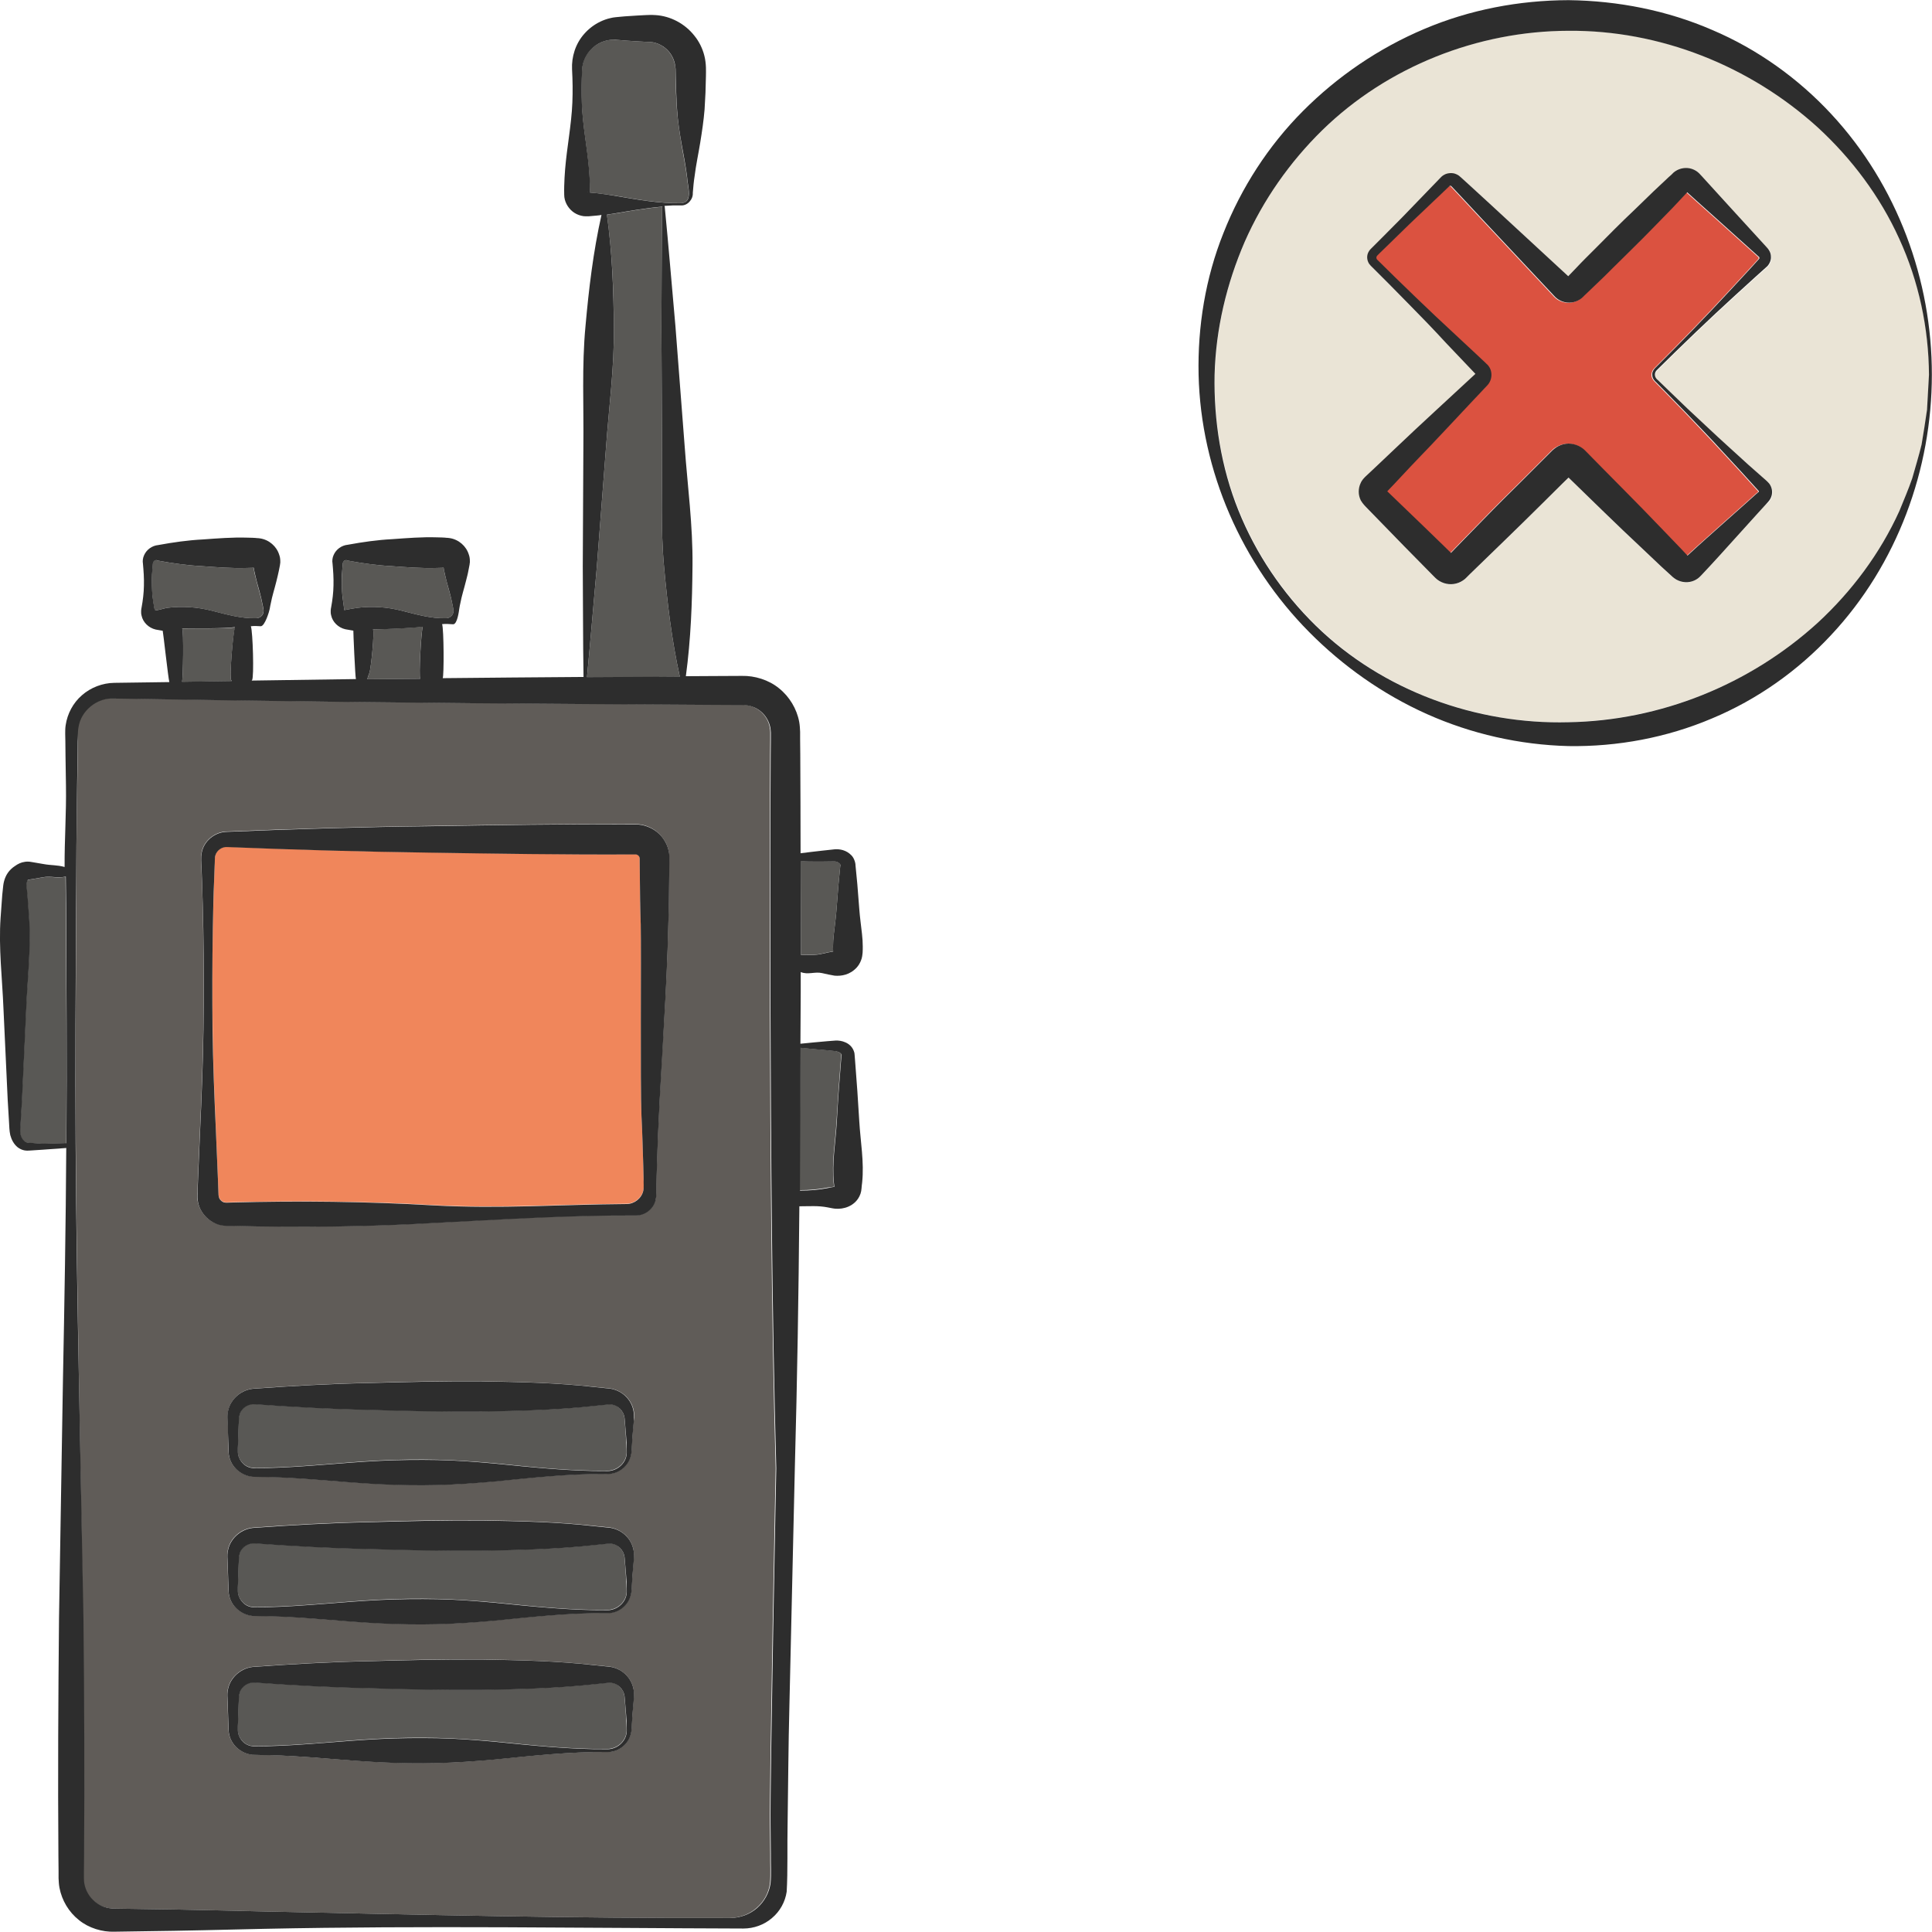 <?xml version="1.0" encoding="utf-8"?>
<!-- Generator: Adobe Illustrator 24.1.2, SVG Export Plug-In . SVG Version: 6.00 Build 0)  -->
<svg version="1.1" id="Layer_1" xmlns="http://www.w3.org/2000/svg" xmlns:xlink="http://www.w3.org/1999/xlink" x="0px" y="0px"
	 viewBox="0 0 128 128" style="enable-background:new 0 0 128 128;" xml:space="preserve">
<style type="text/css">
	.st0{fill:#595855;}
	.st1{fill:#605C58;}
	.st2{fill:#F0865B;}
	.st3{fill:#EAE4D6;}
	.st4{fill:#DB5240;}
	.st5{fill:#E5B693;}
	.st6{fill:#2D2D2D;}
</style>
<g>
	<path class="st0" d="M12.07,41.64c0.11,0.16,0.06,3.34-0.01,3.54c1.23-0.02,2.07-0.04,3.3-0.05c-0.01-0.02-0.03-0.04-0.04-0.05
		c-0.14-0.19,0.13-3.2,0.25-3.51C14.96,41.66,12.71,41.63,12.07,41.64z"/>
	<path class="st0" d="M41.43,113.07l-0.04-0.47l-0.02-0.23c-0.01-0.06-0.02-0.12-0.04-0.18c-0.07-0.23-0.22-0.42-0.4-0.55
		c-0.18-0.13-0.4-0.18-0.6-0.17l-0.89,0.09c-2.51,0.29-5.01,0.34-7.52,0.38c-2.51,0.02-5.01-0.04-7.52-0.11
		c-2.51-0.05-5.01-0.19-7.52-0.37c-0.4-0.05-0.86,0.21-1,0.65c-0.04,0.12-0.06,0.2-0.06,0.36l-0.02,0.47l-0.03,0.93l-0.02,0.47
		l0,0.23c0,0.06,0,0.12,0.01,0.18c0.04,0.24,0.16,0.47,0.34,0.64c0.18,0.18,0.43,0.28,0.67,0.29c0.26,0.01,0.61-0.01,0.91-0.01
		c2.51-0.05,5.01-0.36,7.52-0.48c1.25-0.06,2.51-0.08,3.76-0.05c1.25,0.03,2.51,0.12,3.76,0.23c2.51,0.25,5.01,0.53,7.52,0.5
		c0.59,0,1.14-0.44,1.25-1c0.06-0.26,0-0.58-0.01-0.89C41.48,113.69,41.45,113.38,41.43,113.07z"/>
	<path class="st0" d="M26.61,40.46c0.98,0.25,1.96,0.53,2.94,0.5c0.21,0,0.41-0.14,0.47-0.33c0.03-0.1,0.04-0.18,0.01-0.29
		c-0.02-0.12-0.04-0.24-0.07-0.36c-0.09-0.49-0.25-0.97-0.37-1.46c-0.06-0.24-0.13-0.49-0.17-0.73l-0.03-0.18l-0.11,0.01l-0.37,0.01
		c-0.98,0.03-1.96-0.05-2.94-0.12c-0.98-0.05-1.96-0.19-2.94-0.37c-0.05-0.04-0.17-0.05-0.24,0.03c-0.04,0.05-0.07,0.06-0.08,0.17
		l-0.03,0.36c-0.04,0.49-0.05,0.97-0.02,1.46c0.02,0.24,0.04,0.49,0.08,0.73l0.07,0.53l0.49-0.09c0.12-0.02,0.24-0.04,0.37-0.06
		C24.65,40.15,25.63,40.21,26.61,40.46z"/>
	<path class="st0" d="M41.43,103.85l-0.04-0.47l-0.02-0.23c-0.01-0.06-0.02-0.12-0.04-0.18c-0.07-0.23-0.22-0.42-0.4-0.55
		c-0.18-0.13-0.4-0.18-0.6-0.17l-0.89,0.09c-2.51,0.29-5.01,0.34-7.52,0.38c-2.51,0.02-5.01-0.04-7.52-0.11
		c-2.51-0.05-5.01-0.19-7.52-0.37c-0.4-0.05-0.86,0.21-1,0.65c-0.04,0.12-0.06,0.2-0.06,0.36l-0.02,0.47l-0.03,0.93l-0.02,0.47
		l0,0.23c0,0.06,0,0.12,0.01,0.18c0.04,0.24,0.16,0.47,0.34,0.64c0.18,0.18,0.43,0.28,0.67,0.3c0.26,0.01,0.61-0.01,0.91-0.01
		c2.51-0.05,5.01-0.36,7.52-0.48c1.25-0.06,2.51-0.08,3.76-0.05c1.25,0.03,2.51,0.12,3.76,0.23c2.51,0.25,5.01,0.53,7.52,0.5
		c0.59,0,1.14-0.44,1.25-1c0.06-0.26,0-0.58-0.01-0.89C41.48,104.47,41.45,104.16,41.43,103.85z"/>
	<path class="st0" d="M2.08,75.73l0.76,0.05l1.52-0.04c0.01,0,0.02,0.01,0.03,0.02c0-0.07,0-0.13,0-0.2
		c0.04-5.25,0-10.36-0.03-15.61c0-0.72-0.02-1.15-0.02-1.87c-0.5,0.14-1.01-0.05-1.51,0.05l-0.76,0.13l-0.19,0.03
		c-0.04,0-0.05,0.01-0.05,0.01c0,0-0.01,0.01-0.01,0.01l-0.03,0.07c-0.03,0.07-0.05,0.18-0.05,0.3l0.06,0.61l0.11,1.51
		c0.14,2.01-0.11,4.03-0.19,6.04l-0.28,6.04l-0.09,1.51c-0.01,0.25-0.05,0.52-0.02,0.69c0.02,0.19,0.1,0.38,0.22,0.5
		C1.7,75.7,1.78,75.72,2.08,75.73z"/>
	<path class="st1" d="M5.23,91.46l0.26,15.76c0.05,5.25,0.08,10.51,0.04,15.76l-0.01,0.98l0,0.49c0,0.12,0.01,0.23,0.03,0.35
		c0.08,0.46,0.33,0.88,0.69,1.18c0.37,0.31,0.81,0.46,1.33,0.47l1.98,0.03c2.65,0.03,5.29,0.1,7.94,0.16
		c10.58,0.22,20.3,0.46,30.88,0.43c0.64-0.01,1.27-0.24,1.75-0.66c0.48-0.41,0.81-1,0.89-1.63c0.06-0.62,0.01-1.3,0.02-1.95
		l-0.02-1.97c-0.04-2.63,0.38-23.58,0.38-23.58c-0.29-10.51-0.35-21.01-0.39-31.52c0-5.25-0.01-10.51,0.02-15.76l0.01-0.99l0-0.49
		c0-0.11-0.01-0.21-0.03-0.32c-0.07-0.42-0.3-0.81-0.64-1.09c-0.35-0.28-0.74-0.42-1.23-0.42l-1.98-0.01l-7.94-0.05
		c-10.58-0.05-21.17-0.19-31.75-0.37c-1.09-0.04-2.14,0.81-2.3,1.91c-0.03,0.14-0.03,0.26-0.04,0.42L5.16,49.1l-0.01,0.98
		l-0.03,1.97c-0.05,2.63-0.07,5.25-0.07,7.88c-0.03,5.25-0.06,10.51-0.03,15.76C5.05,80.95,5.14,86.2,5.23,91.46z M41.98,112.6
		l-0.04,0.47c-0.03,0.31-0.05,0.62-0.07,0.93c-0.03,0.31,0,0.62-0.11,0.96c-0.2,0.66-0.85,1.13-1.52,1.11
		c-2.51-0.02-5.01,0.25-7.52,0.5c-1.25,0.11-2.51,0.21-3.76,0.23c-1.25,0.02-2.51,0.01-3.76-0.05c-2.51-0.12-5.01-0.42-7.52-0.48
		c-0.33-0.01-0.6,0-0.97-0.02c-0.37-0.04-0.73-0.2-1.01-0.45c-0.28-0.25-0.47-0.59-0.54-0.97c-0.02-0.09-0.02-0.19-0.03-0.28l0-0.23
		l-0.02-0.47l-0.03-0.93l-0.02-0.47c-0.01-0.15-0.01-0.38,0.04-0.56c0.16-0.79,0.91-1.44,1.77-1.47c2.51-0.18,5.01-0.32,7.52-0.37
		c2.51-0.08,5.01-0.13,7.52-0.11c2.51,0.04,5.01,0.1,7.52,0.38l0.99,0.1c0.42,0.07,0.81,0.28,1.09,0.58
		c0.28,0.3,0.45,0.68,0.48,1.06c0.01,0.1,0.01,0.19,0.01,0.29L41.98,112.6z M41.98,103.38l-0.04,0.47
		c-0.03,0.31-0.05,0.62-0.07,0.93c-0.03,0.31,0,0.62-0.11,0.96c-0.2,0.66-0.85,1.13-1.52,1.12c-2.51-0.02-5.01,0.25-7.52,0.5
		c-1.25,0.11-2.51,0.21-3.76,0.23c-1.25,0.02-2.51,0.01-3.76-0.05c-2.51-0.12-5.01-0.42-7.52-0.48c-0.33-0.01-0.6,0-0.97-0.02
		c-0.37-0.04-0.73-0.2-1.01-0.45c-0.28-0.25-0.47-0.59-0.54-0.97c-0.02-0.09-0.02-0.19-0.03-0.28l0-0.23l-0.02-0.47l-0.03-0.93
		l-0.02-0.47c-0.01-0.15-0.01-0.38,0.04-0.57c0.16-0.79,0.91-1.44,1.77-1.47c2.51-0.18,5.01-0.32,7.52-0.37
		c2.51-0.08,5.01-0.13,7.52-0.11c2.51,0.04,5.01,0.1,7.52,0.38l0.99,0.1c0.42,0.07,0.81,0.28,1.09,0.58
		c0.28,0.3,0.45,0.68,0.48,1.06c0.01,0.1,0.01,0.19,0.01,0.29L41.98,103.38z M41.98,94.17l-0.04,0.47
		c-0.03,0.31-0.05,0.62-0.07,0.93c-0.03,0.31,0,0.62-0.11,0.96c-0.2,0.66-0.85,1.13-1.52,1.11c-2.51-0.02-5.01,0.25-7.52,0.5
		c-1.25,0.11-2.51,0.21-3.76,0.23c-1.25,0.02-2.51,0.01-3.76-0.05c-2.51-0.12-5.01-0.42-7.52-0.48c-0.33-0.01-0.6,0-0.97-0.02
		c-0.37-0.04-0.73-0.2-1.01-0.45c-0.28-0.25-0.47-0.59-0.54-0.97c-0.02-0.09-0.02-0.19-0.03-0.28l0-0.23l-0.02-0.47L15.1,94.5
		l-0.02-0.47c-0.01-0.15-0.01-0.38,0.04-0.57c0.16-0.79,0.91-1.44,1.77-1.47c2.51-0.18,5.01-0.32,7.52-0.37
		c2.51-0.08,5.01-0.13,7.52-0.11c2.51,0.04,5.01,0.1,7.52,0.38l0.99,0.1c0.42,0.07,0.81,0.28,1.09,0.58
		c0.28,0.3,0.45,0.68,0.48,1.06c0.01,0.1,0.01,0.19,0.01,0.29L41.98,94.17z M13.08,78.97l0.03-0.83l0.14-3.32
		c0.1-2.21,0.19-4.43,0.22-6.64c0.03-2.21,0.03-4.43-0.01-6.64c-0.02-1.11-0.04-2.21-0.09-3.32l-0.03-0.83
		c0.01-0.28-0.06-0.52,0.02-0.94c0.15-0.75,0.87-1.35,1.67-1.36c4.46-0.18,8.92-0.31,13.38-0.37c4.46-0.07,8.92-0.14,13.38-0.12
		l0.21,0l0.11,0l0.19,0.01c0.25,0.02,0.5,0.09,0.72,0.19c0.46,0.2,0.83,0.57,1.07,1c0.12,0.22,0.19,0.46,0.23,0.7
		c0.02,0.12,0.02,0.26,0.02,0.35l0,0.21l-0.01,0.83c-0.01,1.11-0.02,2.21-0.06,3.32c-0.04,2.21-0.16,4.43-0.29,6.64
		c-0.12,2.21-0.27,4.43-0.36,6.64c-0.06,1.11-0.08,2.21-0.12,3.32l-0.02,0.83c-0.01,0.28,0.02,0.55-0.05,0.85
		c-0.14,0.59-0.73,1.03-1.33,1.02c-4.46-0.03-8.92,0.26-13.38,0.5c-4.46,0.26-8.92,0.31-13.38,0.19l-0.21,0l-0.11,0l-0.17-0.01
		c-0.22-0.03-0.44-0.09-0.65-0.18c-0.41-0.19-0.73-0.52-0.93-0.91c-0.1-0.2-0.16-0.41-0.19-0.62c-0.02-0.1-0.02-0.22-0.02-0.31
		L13.08,78.97z"/>
	<path class="st2" d="M14.3,74.82l0.14,3.32l0.03,0.83l0.01,0.21c0.01,0.05,0.01,0.07,0.02,0.1c0.02,0.06,0.04,0.11,0.07,0.16
		c0.07,0.1,0.16,0.17,0.27,0.2c0.05,0.02,0.11,0.02,0.16,0.02l0.35-0.01c4.46-0.11,8.92-0.07,13.38,0.19
		c4.46,0.23,8.32-0.06,12.78-0.09c0.52,0,1-0.39,1.11-0.88c0.06-0.24,0.02-0.53,0.02-0.8l-0.02-0.83c-0.04-1.11-0.06-2.21-0.12-3.32
		c-0.09-2.21-0.01-10.48-0.05-12.7c-0.04-1.11-0.05-2.21-0.06-3.32l-0.01-0.83l0-0.21c0-0.04,0-0.04-0.01-0.06
		c-0.01-0.03-0.01-0.06-0.03-0.08c-0.03-0.05-0.08-0.09-0.13-0.11c-0.03-0.01-0.05-0.01-0.08-0.02l-0.33,0
		c-4.46,0.03-8.92-0.05-13.38-0.12c-4.46-0.05-8.92-0.19-13.38-0.37c-0.33-0.02-0.67,0.21-0.77,0.55c-0.05,0.13-0.04,0.45-0.05,0.72
		l-0.03,0.83c-0.04,1.11-0.07,2.21-0.09,3.32c-0.04,2.21-0.04,4.43-0.01,6.64C14.11,70.39,14.21,72.61,14.3,74.82z"/>
	<path class="st0" d="M41.43,94.63l-0.04-0.47l-0.02-0.23c-0.01-0.06-0.02-0.12-0.04-0.18c-0.07-0.23-0.22-0.42-0.4-0.55
		c-0.18-0.13-0.4-0.18-0.6-0.17l-0.89,0.09c-2.51,0.29-5.01,0.34-7.52,0.38c-2.51,0.02-5.01-0.04-7.52-0.11
		c-2.51-0.05-5.01-0.19-7.52-0.37c-0.4-0.05-0.86,0.21-1,0.65c-0.04,0.12-0.06,0.2-0.06,0.36l-0.02,0.47l-0.03,0.93l-0.02,0.47
		l0,0.23c0,0.06,0,0.12,0.01,0.18c0.04,0.24,0.16,0.47,0.34,0.64c0.18,0.18,0.43,0.28,0.67,0.3c0.26,0.01,0.61-0.01,0.91-0.01
		c2.51-0.05,5.01-0.36,7.52-0.48c1.25-0.06,2.51-0.08,3.76-0.05c1.25,0.03,2.51,0.12,3.76,0.23c2.51,0.25,5.01,0.53,7.52,0.5
		c0.59,0,1.14-0.44,1.25-1c0.06-0.26,0-0.58-0.01-0.89C41.48,95.26,41.45,94.95,41.43,94.63z"/>
	<path class="st0" d="M14.02,40.46c0.98,0.25,1.96,0.53,2.94,0.5c0.21,0,0.41-0.14,0.47-0.33c0.03-0.1,0.04-0.18,0.01-0.29
		c-0.02-0.12-0.04-0.24-0.07-0.36c-0.09-0.49-0.25-0.97-0.37-1.46c-0.06-0.24-0.13-0.49-0.17-0.73l-0.03-0.18l-0.11,0.01l-0.37,0.01
		c-0.98,0.03-1.96-0.05-2.94-0.12c-0.98-0.05-1.96-0.19-2.94-0.37c-0.05-0.04-0.17-0.05-0.24,0.03c-0.04,0.05-0.07,0.06-0.08,0.17
		l-0.03,0.36c-0.04,0.49-0.05,0.97-0.02,1.46c0.02,0.24,0.04,0.49,0.08,0.73l0.06,0.36c0.02,0.16,0.05,0.17,0.08,0.18
		c0.07,0.04,0.66-0.15,0.78-0.16C12.06,40.15,13.04,40.21,14.02,40.46z"/>
	<path class="st3" d="M103.92,47.84c6.08-0.11,12.02-2.48,16.53-6.6c2.24-2.07,4.12-4.58,5.4-7.4c0.28-0.72,0.6-1.43,0.85-2.16
		c0.2-0.75,0.44-1.49,0.62-2.24c0.13-0.76,0.26-1.53,0.36-2.3l0.13-2.32c-0.02-3.1-0.68-6.2-1.97-9.01
		c-1.28-2.81-3.16-5.32-5.4-7.38c-4.52-4.1-10.48-6.45-16.51-6.4c-6.01,0.01-12,2.37-16.32,6.59c-2.15,2.11-3.92,4.61-5.13,7.38
		c-1.2,2.77-1.92,5.77-2,8.82c-0.06,3.05,0.44,6.13,1.6,8.99c1.14,2.86,2.91,5.47,5.12,7.63C91.63,45.78,97.86,48.01,103.92,47.84z
		 M90.19,32.03c0.04-0.09,0.1-0.18,0.16-0.26c0.03-0.04,0.07-0.08,0.1-0.11l0.05-0.05l0.66-0.62l1.32-1.25
		c1.74-1.67,3.55-3.3,5.31-4.94l-1.95-2.05C95,21.87,94.16,21,93.32,20.13l-1.27-1.29l-0.64-0.64l-0.32-0.32l-0.16-0.16
		c-0.05-0.05-0.11-0.1-0.19-0.21c-0.14-0.2-0.17-0.46-0.09-0.68c0.04-0.11,0.1-0.22,0.19-0.3l0.16-0.16l0.64-0.64l1.28-1.29
		l2.52-2.61c0.03-0.04,0.15-0.16,0.27-0.22c0.12-0.07,0.26-0.1,0.39-0.11c0.14-0.01,0.28,0.02,0.41,0.07
		c0.06,0.03,0.13,0.06,0.18,0.1c0.06,0.04,0.11,0.09,0.13,0.11l0.67,0.61l1.34,1.23l5.1,4.71l0.52-0.54
		c0.42-0.44,0.85-0.86,1.27-1.29c0.85-0.86,1.7-1.72,2.58-2.55l1.3-1.26l0.66-0.62l0.33-0.31l0.17-0.15l0.08-0.08
		c0.01-0.01,0.12-0.12,0.19-0.16c0.32-0.22,0.73-0.27,1.09-0.15c0.18,0.06,0.35,0.16,0.48,0.29l0.17,0.18l0.61,0.67l1.22,1.34
		l2.45,2.68c0.03,0.04,0.15,0.15,0.21,0.28c0.06,0.12,0.09,0.26,0.1,0.39c0.02,0.26-0.15,0.56-0.31,0.68l-0.68,0.61l-1.34,1.22
		c-1.79,1.63-3.53,3.31-5.25,5.01c-0.18,0.19-0.15,0.48,0.1,0.65l0.65,0.63l1.31,1.26c0.89,0.82,1.76,1.66,2.66,2.47l1.34,1.22
		l0.68,0.6l0.34,0.3l0.17,0.15c0.05,0.05,0.11,0.08,0.21,0.21c0.17,0.23,0.23,0.54,0.16,0.82c-0.04,0.14-0.11,0.27-0.21,0.38
		L117,33.42l-0.61,0.67l-1.22,1.35c-0.81,0.9-1.62,1.8-2.45,2.68l-0.04,0.04l-0.02,0.02l-0.05,0.05c-0.07,0.07-0.15,0.13-0.24,0.18
		c-0.17,0.1-0.37,0.16-0.57,0.17c-0.2,0.01-0.4-0.02-0.59-0.1c-0.09-0.04-0.18-0.09-0.27-0.15c-0.08-0.05-0.17-0.15-0.18-0.15
		l-0.67-0.61l-1.32-1.25c-1.64-1.54-3.24-3.11-4.85-4.67l-0.37,0.36l-1.29,1.28c-0.86,0.85-1.72,1.7-2.59,2.54l-1.3,1.26l-0.65,0.63
		l-0.33,0.32l-0.16,0.16l-0.08,0.08c-0.03,0.03-0.15,0.14-0.23,0.19c-0.37,0.25-0.85,0.31-1.26,0.17c-0.21-0.07-0.4-0.19-0.56-0.34
		l-0.17-0.17l-0.64-0.65l-1.27-1.29l-2.53-2.6c-0.01-0.01-0.21-0.21-0.29-0.39c-0.09-0.18-0.14-0.38-0.14-0.58
		C90.05,32.41,90.1,32.21,90.19,32.03z"/>
	<path class="st4" d="M94.3,34.91l1.3,1.26l0.48,0.47l0.26-0.27l0.63-0.65l1.27-1.3c0.84-0.87,1.7-1.72,2.56-2.57l1.28-1.28
		l0.64-0.64l0.08-0.08c0.05-0.05,0.16-0.15,0.25-0.2c0.2-0.13,0.42-0.21,0.65-0.24c0.46-0.06,0.95,0.11,1.26,0.44
		c1.69,1.73,3.41,3.43,5.08,5.18l1.26,1.31l0.45,0.48c0.82-0.76,1.67-1.5,2.5-2.25l1.36-1.21l0.68-0.61l0.16-0.14
		c0.01,0,0.01,0,0.02-0.01c0.01-0.01,0.02-0.03,0.01-0.05l-1.17-1.29l-1.23-1.33c-0.81-0.89-1.66-1.76-2.49-2.64l-1.27-1.3
		l-0.64-0.65c-0.1-0.09-0.25-0.26-0.26-0.44c-0.02-0.18,0.05-0.37,0.17-0.49c1.71-1.71,3.4-3.44,5.04-5.22l1.23-1.33l0.61-0.67
		c0.07-0.08,0.04-0.08,0.04-0.12c0-0.02-0.01-0.03-0.02-0.04c-0.01-0.01-0.01,0-0.08-0.07l-2.7-2.43l-1.35-1.21l-0.63-0.57
		l-0.09,0.1l-0.31,0.33l-0.62,0.66l-1.27,1.3c-0.84,0.87-1.7,1.72-2.57,2.56c-0.43,0.42-0.86,0.85-1.3,1.27l-0.66,0.63l-0.08,0.08
		c-0.04,0.04-0.14,0.12-0.21,0.17c-0.17,0.11-0.36,0.18-0.56,0.2c-0.39,0.05-0.81-0.09-1.08-0.37l-4.97-5.3l-1.24-1.33l-0.62-0.66
		c-0.03-0.04-0.04-0.04-0.04-0.04c0,0-0.01-0.01-0.01-0.01c-0.01-0.01-0.02-0.01-0.04-0.02c-0.01,0-0.03,0-0.04,0
		c-0.02,0.01-0.01-0.01-0.08,0.06l-2.63,2.5l-1.3,1.27l-0.65,0.63l-0.16,0.16c-0.02,0.02-0.04,0.05-0.05,0.08
		c-0.02,0.06-0.01,0.13,0.03,0.18l1.25,1.23l1.3,1.26c0.87,0.84,1.75,1.67,2.64,2.49l1.33,1.24l0.66,0.62l0.08,0.08
		c0.03,0.02,0.1,0.1,0.14,0.15c0.09,0.12,0.15,0.27,0.17,0.42c0.05,0.3-0.05,0.62-0.26,0.85c-1.68,1.77-3.3,3.55-4.99,5.28
		l-1.26,1.31l-0.42,0.44L94.3,34.91z"/>
	<path class="st5" d="M91.65,32.78l-0.03,0.03C91.64,32.8,91.64,32.79,91.65,32.78C91.65,32.78,91.65,32.78,91.65,32.78z"/>
	<path class="st5" d="M111.53,37.03l-0.01,0.01l0.02-0.02l0.01-0.01C111.54,37.02,111.53,37.03,111.53,37.03z"/>
	<path class="st0" d="M53.06,63.25c0.56,0,0.94,0.04,1.41-0.07c0.24-0.06,0.49-0.11,0.73-0.15c0-0.1,0-0.19-0.01-0.29
		c0-0.28,0.02-0.55,0.05-0.83c0.06-0.55,0.14-1.1,0.18-1.65l0.13-1.65l0.08-0.83l0.04-0.41c0.01-0.06,0.03-0.03,0.01-0.08
		c-0.03-0.09-0.18-0.2-0.38-0.23c0,0-1.78,0.04-2.25-0.02C53.06,59.32,53.06,60.98,53.06,63.25z"/>
	<path class="st0" d="M45.12,13.46c0.81-0.05,0.43-1.07,0.39-1.75c-0.09-0.74-0.25-1.47-0.37-2.21c-0.12-0.74-0.23-1.47-0.29-2.21
		c-0.05-0.74-0.08-1.47-0.09-2.21c-0.01-0.17,0-0.4-0.01-0.52c0-0.12-0.02-0.23-0.05-0.34c-0.05-0.23-0.14-0.44-0.27-0.64
		c-0.26-0.39-0.69-0.69-1.19-0.78l-0.19-0.02l-0.27-0.01l-0.56-0.03c-0.37-0.03-0.74-0.04-1.11-0.08l-0.24-0.02
		c-0.07-0.01-0.14-0.01-0.21-0.01c-0.14,0-0.28,0.01-0.42,0.04c-0.28,0.06-0.56,0.18-0.8,0.35c-0.5,0.35-0.86,0.94-0.88,1.61
		c-0.04,0.74-0.05,1.47-0.02,2.21c0.06,1.47,0.36,2.95,0.48,4.42c0.03,0.37,0.05,0.74,0.06,1.11c0.01,0.13,0,0.27,0,0.39l0.46,0.04
		c0.37,0.04,0.74,0.1,1.11,0.15C42.15,13.2,43.63,13.48,45.12,13.46z"/>
	<path class="st5" d="M38.9,12.74L38.9,12.74l0.03,0l0.04,0c-0.01,0-0.02-0.01-0.03-0.01C38.92,12.74,38.91,12.74,38.9,12.74z"/>
	<path class="st0" d="M55.26,78.62l-0.03-0.25c-0.14-1.35,0.11-2.69,0.19-4.04c0.08-1.35,0.17-2.69,0.28-4.04l0.02-0.25l0.01-0.13
		c0,0,0.01,0,0.01-0.01c0.02-0.01-0.02-0.09-0.1-0.15c-0.08-0.06-0.19-0.1-0.32-0.12l-0.5-0.05c-0.6-0.05-1.2-0.11-1.8-0.17
		c-0.02,3.26-0.04,6.18-0.06,9.44c0.68,0,1.24-0.05,1.86-0.17C54.98,78.67,55.13,78.64,55.26,78.62z"/>
	<path class="st0" d="M45.04,44.84c-0.53-2.41-0.82-4.82-1.04-7.24c-0.25-2.64-0.11-5.3-0.14-7.95l-0.04-7.95
		c0.02-2.65,0.01-5.3,0.05-7.96c0-0.02,0.01-0.03,0.02-0.04c-1.07,0.09-2.15,0.28-3.22,0.46c-0.15,0.02-0.31,0.04-0.46,0.07
		c0.35,2.51,0.45,5,0.46,7.49c0.03,2.65-0.33,5.29-0.52,7.93l-0.61,7.93c-0.22,2.43-0.42,4.87-0.65,7.3c0.12,0,0.24,0,0.36,0
		L45.04,44.84z"/>
	<path class="st0" d="M24.71,41.7c0.11,0.16-0.12,2.5-0.23,2.86c-0.05,0.15-0.1,0.29-0.15,0.44c1.17-0.01,2.34-0.02,3.51-0.03
		c-0.1-0.16,0.05-3.13,0.17-3.46C27.41,41.61,25.34,41.69,24.71,41.7z"/>
	<path class="st6" d="M94.54,47.31c2.93,1.31,6.14,2.04,9.38,2.12c3.24,0.05,6.51-0.56,9.5-1.83c3-1.25,5.7-3.17,7.88-5.51
		c4.41-4.7,6.69-11.02,6.69-17.26c0.01-6.24-2.28-12.56-6.67-17.28c-2.18-2.35-4.88-4.29-7.87-5.56c-2.99-1.3-6.26-1.94-9.53-1.98
		c-3.27,0.01-6.55,0.63-9.56,1.91c-3.01,1.27-5.75,3.14-8.04,5.44c-2.29,2.3-4.08,5.08-5.26,8.07c-1.2,2.99-1.72,6.22-1.65,9.4
		c0.15,6.39,2.87,12.55,7.33,17.05C88.97,44.13,91.61,46,94.54,47.31z M80.47,24.83c0.08-3.05,0.8-6.05,2-8.82
		c1.22-2.77,2.98-5.27,5.13-7.38c4.32-4.22,10.31-6.58,16.32-6.59c6.03-0.05,11.99,2.3,16.51,6.4c2.24,2.06,4.13,4.57,5.4,7.38
		c1.29,2.81,1.95,5.91,1.97,9.01l-0.13,2.32c-0.11,0.77-0.23,1.53-0.36,2.3c-0.18,0.75-0.41,1.49-0.62,2.24
		c-0.25,0.73-0.56,1.44-0.85,2.16c-1.28,2.82-3.16,5.33-5.4,7.4c-4.52,4.12-10.45,6.5-16.53,6.6c-6.06,0.16-12.3-2.06-16.74-6.4
		c-2.21-2.16-3.97-4.77-5.12-7.63C80.9,30.96,80.41,27.87,80.47,24.83z"/>
	<path class="st6" d="M90.49,33.58l2.53,2.6l1.27,1.29l0.64,0.65l0.17,0.17c0.15,0.15,0.35,0.27,0.56,0.34
		c0.42,0.14,0.89,0.08,1.26-0.17c0.08-0.05,0.2-0.15,0.23-0.19l0.08-0.08l0.16-0.16l0.33-0.32l0.65-0.63l1.3-1.26
		c0.87-0.84,1.73-1.69,2.59-2.54l1.29-1.28l0.37-0.36c1.61,1.56,3.21,3.14,4.85,4.67l1.32,1.25l0.67,0.61
		c0.01,0.01,0.1,0.1,0.18,0.15c0.08,0.06,0.17,0.11,0.27,0.15c0.19,0.08,0.39,0.11,0.59,0.1c0.2-0.01,0.4-0.07,0.57-0.17
		c0.09-0.05,0.17-0.11,0.24-0.18l0.05-0.05l0.02-0.02l0.04-0.04c0.83-0.88,1.64-1.78,2.45-2.68l1.22-1.35l0.61-0.67l0.16-0.18
		c0.1-0.11,0.17-0.24,0.21-0.38c0.08-0.28,0.02-0.59-0.16-0.82c-0.11-0.13-0.16-0.16-0.21-0.21l-0.17-0.15l-0.34-0.3l-0.68-0.6
		l-1.34-1.22c-0.9-0.81-1.77-1.65-2.66-2.47l-1.31-1.26l-0.65-0.63c-0.24-0.17-0.27-0.46-0.1-0.65c1.72-1.7,3.46-3.38,5.25-5.01
		l1.34-1.22l0.68-0.61c0.16-0.12,0.33-0.42,0.31-0.68c0-0.13-0.03-0.27-0.1-0.39c-0.06-0.12-0.17-0.24-0.21-0.28l-2.45-2.68
		l-1.22-1.34l-0.61-0.67l-0.17-0.18c-0.13-0.13-0.3-0.23-0.48-0.29c-0.36-0.12-0.77-0.06-1.09,0.15c-0.07,0.04-0.18,0.14-0.19,0.16
		l-0.08,0.08l-0.17,0.15l-0.33,0.31l-0.66,0.62l-1.3,1.26c-0.88,0.83-1.73,1.69-2.58,2.55c-0.43,0.43-0.86,0.85-1.27,1.29
		l-0.52,0.54l-5.1-4.71l-1.34-1.23l-0.67-0.61c-0.02-0.02-0.07-0.06-0.13-0.11c-0.06-0.04-0.12-0.08-0.18-0.1
		c-0.13-0.06-0.27-0.08-0.41-0.07c-0.14,0.01-0.27,0.04-0.39,0.11c-0.12,0.06-0.24,0.18-0.27,0.22l-2.52,2.61l-1.28,1.29l-0.64,0.64
		l-0.16,0.16c-0.08,0.08-0.15,0.19-0.19,0.3c-0.08,0.23-0.04,0.48,0.09,0.68c0.08,0.11,0.14,0.16,0.19,0.21l0.16,0.16l0.32,0.32
		l0.64,0.64l1.27,1.29c0.85,0.86,1.69,1.73,2.51,2.62l1.95,2.05c-1.76,1.64-3.56,3.27-5.31,4.94l-1.32,1.25l-0.66,0.62l-0.05,0.05
		c-0.03,0.04-0.07,0.07-0.1,0.11c-0.06,0.08-0.12,0.16-0.16,0.26c-0.09,0.18-0.13,0.38-0.13,0.58c0,0.2,0.05,0.4,0.14,0.58
		C90.28,33.37,90.48,33.57,90.49,33.58z M111.52,37.05l0.01-0.01c0.01-0.01,0.01-0.01,0.02-0.02l-0.01,0.01L111.52,37.05z
		 M93.55,30.81c1.69-1.74,3.31-3.51,4.99-5.28c0.21-0.22,0.31-0.55,0.26-0.85c-0.02-0.15-0.08-0.3-0.17-0.42
		c-0.04-0.06-0.11-0.13-0.14-0.15l-0.08-0.08l-0.66-0.62l-1.33-1.24c-0.89-0.82-1.77-1.65-2.64-2.49l-1.3-1.26l-1.25-1.23
		c-0.04-0.05-0.05-0.12-0.03-0.18c0.01-0.03,0.03-0.06,0.05-0.08l0.16-0.16l0.65-0.63l1.3-1.27l2.63-2.5
		c0.07-0.07,0.06-0.06,0.08-0.06c0.01,0,0.03,0,0.04,0c0.01,0,0.03,0.01,0.04,0.02c0.01,0,0.01,0.01,0.01,0.01
		c0,0,0.01,0.01,0.04,0.04l0.62,0.66l1.24,1.33l4.97,5.3c0.28,0.28,0.69,0.42,1.08,0.37c0.2-0.02,0.39-0.09,0.56-0.2
		c0.08-0.05,0.18-0.13,0.21-0.17l0.08-0.08l0.66-0.63c0.44-0.41,0.87-0.84,1.3-1.27c0.86-0.85,1.73-1.69,2.57-2.56l1.27-1.3
		l0.62-0.66l0.31-0.33l0.09-0.1l0.63,0.57l1.35,1.21l2.7,2.43c0.08,0.07,0.07,0.06,0.08,0.07c0.01,0.01,0.02,0.02,0.02,0.04
		c0,0.04,0.03,0.05-0.04,0.12l-0.61,0.67l-1.23,1.33c-1.64,1.78-3.33,3.51-5.04,5.22c-0.13,0.13-0.2,0.31-0.17,0.49
		c0.01,0.18,0.15,0.35,0.26,0.44l0.64,0.65l1.27,1.3c0.83,0.88,1.68,1.74,2.49,2.64l1.23,1.33l1.17,1.29c0,0.02,0,0.04-0.01,0.05
		c-0.01,0-0.01,0-0.02,0.01l-0.16,0.14l-0.68,0.61l-1.36,1.21c-0.84,0.75-1.68,1.49-2.5,2.25l-0.45-0.48l-1.26-1.31
		c-1.67-1.75-3.39-3.45-5.08-5.18c-0.32-0.32-0.81-0.5-1.26-0.44c-0.23,0.03-0.45,0.11-0.65,0.24c-0.09,0.06-0.2,0.15-0.25,0.2
		l-0.08,0.08l-0.64,0.64l-1.28,1.28c-0.86,0.85-1.72,1.7-2.56,2.57l-1.27,1.3l-0.63,0.65l-0.26,0.27l-0.48-0.47l-1.3-1.26
		l-2.44-2.35l0.42-0.44L93.55,30.81z M91.65,32.78C91.65,32.78,91.65,32.78,91.65,32.78c-0.01,0.01-0.02,0.02-0.03,0.03L91.65,32.78
		z"/>
	<path class="st6" d="M0.51,72.87l0.09,1.51c0.02,0.25,0.01,0.49,0.08,0.82c0.08,0.3,0.23,0.6,0.49,0.81
		c0.13,0.1,0.29,0.18,0.47,0.21c0.2,0.03,0.31,0,0.44,0l0.76-0.05l1.52-0.11c0.01,0,0.02-0.01,0.03-0.01
		c-0.03,5.13-0.12,10.27-0.22,15.4l-0.26,15.76c-0.05,5.25-0.08,10.51-0.04,15.76l0.01,0.98l0,0.49c0.01,0.21,0.02,0.42,0.06,0.63
		c0.16,0.84,0.62,1.61,1.29,2.14c0.65,0.53,1.55,0.8,2.35,0.77l1.98-0.03c2.65-0.03,5.29-0.1,7.94-0.16
		c10.58-0.22,21.17-0.05,31.75-0.02c0.68,0,1.37-0.24,1.89-0.69c0.53-0.44,0.88-1.07,0.98-1.75c0.08-1.34,0.03-3.11,0.06-4.43
		c0.04-2.63,0.05-5.25,0.12-7.88l0.36-15.76c0.16-5.92,0.25-11.41,0.3-17.34c0.69,0,1.24-0.05,1.86,0.07
		c0.18,0.03,0.32,0.07,0.52,0.09c0.27,0.02,0.57-0.01,0.87-0.14c0.29-0.13,0.63-0.37,0.8-0.85c0.04-0.12,0.06-0.24,0.07-0.37
		l0.01-0.13l0.03-0.25c0.14-1.35-0.11-2.69-0.19-4.04c-0.08-1.35-0.17-2.69-0.28-4.04l-0.02-0.25l-0.01-0.13
		c0-0.08-0.02-0.17-0.05-0.24c-0.11-0.31-0.35-0.49-0.56-0.58c-0.22-0.1-0.45-0.13-0.66-0.12l-0.52,0.04
		c-0.6,0.05-1.2,0.11-1.8,0.17c0.01-1.14,0.01-2.28,0.02-3.43c0-0.57,0-0.75,0-1.32c0.47,0.2,0.94-0.04,1.41,0.07
		c0.28,0.07,0.56,0.12,0.83,0.17c0.45,0.04,1.02-0.05,1.47-0.54c0.11-0.12,0.21-0.28,0.28-0.46c0.04-0.09,0.06-0.18,0.08-0.28
		c0.01-0.05,0.01-0.1,0.02-0.15l0.01-0.09c0.01-0.14,0.01-0.28,0.01-0.41c0-0.28-0.02-0.55-0.05-0.83c-0.06-0.55-0.14-1.1-0.18-1.65
		l-0.13-1.65l-0.08-0.83l-0.04-0.41c0-0.22-0.12-0.53-0.28-0.68c-0.33-0.34-0.76-0.42-1.11-0.39l-0.83,0.09
		c-0.47,0.05-0.94,0.11-1.42,0.17c0-2.19-0.01-4.37-0.02-6.56l-0.01-0.99l0-0.49c-0.01-0.22-0.02-0.44-0.06-0.66
		c-0.16-0.87-0.65-1.68-1.34-2.23c-0.68-0.56-1.62-0.84-2.45-0.82l-1.98,0.01l-1.74,0.01c0.33-2.45,0.42-4.88,0.44-7.32
		c0.03-2.65-0.33-5.29-0.52-7.93l-0.61-7.93c-0.24-2.64-0.45-5.29-0.71-7.93c0-0.02-0.01-0.03-0.02-0.05
		c0.36-0.03,0.73-0.04,1.09-0.03c0.44,0.03,0.82-0.41,0.79-0.83c0.03-0.37,0.06-0.74,0.12-1.11c0.09-0.74,0.25-1.47,0.37-2.21
		c0.12-0.74,0.23-1.47,0.29-2.21c0.05-0.74,0.08-1.47,0.09-2.21c0-0.2,0.01-0.34,0-0.58c-0.01-0.25-0.04-0.51-0.1-0.75
		c-0.12-0.49-0.35-0.96-0.67-1.35c-0.62-0.79-1.58-1.3-2.57-1.36c-0.12-0.01-0.25-0.01-0.37-0.01l-0.29,0.01l-0.56,0.03
		c-0.37,0.03-0.74,0.04-1.11,0.08c-0.16,0.02-0.45,0.03-0.66,0.09c-0.23,0.05-0.45,0.13-0.66,0.23c-0.42,0.2-0.78,0.48-1.07,0.81
		c-0.59,0.66-0.85,1.54-0.81,2.35c0.04,0.74,0.05,1.47,0.02,2.21c-0.06,1.47-0.36,2.95-0.48,4.42c-0.03,0.37-0.05,0.74-0.06,1.11
		c-0.01,0.19,0,0.35,0,0.57c0,0.43,0.22,0.84,0.55,1.11c0.16,0.13,0.36,0.23,0.57,0.28c0.1,0.03,0.21,0.04,0.31,0.04l0.08,0l0.04,0
		l0.07,0l0.56-0.05c0.1-0.01,0.19-0.02,0.29-0.04c-0.55,2.45-0.84,4.91-1.06,7.37c-0.25,2.64-0.11,5.3-0.14,7.95l-0.04,7.95
		c0.02,2.45,0.01,4.89,0.05,7.34c-3.11,0.02-6.22,0.05-9.33,0.08c0.09-0.15,0.08-3.24-0.04-3.58c0.28-0.03,0.45,0,0.73,0.01
		c0.28,0.01,0.39-0.9,0.41-1.04c0.02-0.12,0.04-0.24,0.07-0.36c0.09-0.49,0.25-0.97,0.37-1.46c0.06-0.24,0.13-0.49,0.17-0.73
		l0.07-0.36l0.01-0.09l0.01-0.05l0-0.11c0-0.14-0.02-0.29-0.07-0.42c-0.17-0.56-0.67-1-1.27-1.09c-0.07-0.01-0.15-0.02-0.22-0.02
		l-0.09-0.01l-0.18-0.01l-0.37-0.01c-0.98-0.03-1.96,0.05-2.94,0.12c-0.98,0.05-1.96,0.19-2.94,0.37c-0.44,0.04-0.8,0.33-0.95,0.69
		c-0.08,0.17-0.1,0.4-0.07,0.54l0.03,0.36c0.04,0.49,0.05,0.97,0.02,1.46c-0.02,0.24-0.04,0.49-0.08,0.73l-0.06,0.36
		c-0.02,0.08-0.06,0.32,0,0.54c0.09,0.43,0.46,0.81,0.94,0.92l0.46,0.08c0.02,0,0.04,0.01,0.07,0.01c-0.01,0.01,0.12,3.06,0.17,3.21
		c-2.35,0.03-4.56,0.07-6.91,0.1c0.01-0.01,0.02-0.02,0.03-0.03c0.14-0.19,0.05-3.24-0.08-3.57c0.28-0.03,0.37-0.01,0.65,0
		c0.28,0.01,0.58-1.02,0.6-1.15c0.02-0.12,0.04-0.24,0.07-0.36c0.09-0.49,0.25-0.97,0.37-1.46c0.06-0.24,0.12-0.49,0.17-0.73
		l0.07-0.36l0.01-0.09l0.01-0.05l0-0.11c0-0.14-0.02-0.29-0.07-0.42c-0.17-0.56-0.67-1-1.27-1.09c-0.07-0.01-0.15-0.02-0.22-0.02
		l-0.09-0.01l-0.18-0.01l-0.37-0.01c-0.98-0.03-1.96,0.05-2.94,0.12c-0.98,0.05-1.96,0.19-2.94,0.37c-0.44,0.04-0.8,0.33-0.95,0.69
		c-0.08,0.17-0.1,0.4-0.07,0.54l0.03,0.36c0.04,0.49,0.05,0.97,0.02,1.46c-0.02,0.24-0.04,0.49-0.08,0.73l-0.06,0.36
		c-0.02,0.08-0.06,0.32,0,0.54c0.09,0.43,0.46,0.81,0.94,0.92l0.46,0.08c0.02,0,0.37,3.19,0.44,3.4c-1.22,0.02-2.43,0.03-3.65,0.05
		c-0.78,0.01-1.56,0.31-2.14,0.82c-0.59,0.51-0.97,1.23-1.08,1.99c-0.03,0.18-0.03,0.39-0.03,0.56l0.01,0.49l0.01,0.98l0.03,1.97
		c0.03,1.84-0.1,3.55-0.09,5.39c-0.5-0.14-0.87-0.1-1.37-0.19l-0.76-0.13l-0.19-0.03c-0.04-0.01-0.22-0.01-0.32,0.01
		c-0.24,0.03-0.46,0.14-0.64,0.27C0.58,57.64,0.37,58,0.27,58.38C0.22,58.55,0.2,58.8,0.19,58.9l-0.04,0.38l-0.11,1.51
		c-0.14,2.01,0.11,4.03,0.19,6.04L0.51,72.87z M55.3,57.07c0.2,0.02,0.35,0.14,0.38,0.23c0.02,0.06,0,0.02-0.01,0.08l-0.04,0.41
		l-0.08,0.83l-0.13,1.65c-0.04,0.55-0.12,1.1-0.18,1.65c-0.03,0.28-0.05,0.55-0.05,0.83c0,0.1,0,0.19,0.01,0.29
		c-0.24,0.04-0.49,0.09-0.73,0.15c-0.47,0.11-0.85,0.07-1.41,0.07c0-2.28,0-3.93,0-6.21C53.53,57.11,55.3,57.07,55.3,57.07z
		 M53.04,69.42c0.6,0.06,1.2,0.12,1.8,0.17l0.5,0.05c0.12,0.02,0.24,0.06,0.32,0.12c0.08,0.06,0.12,0.13,0.1,0.15
		c0,0-0.01,0.01-0.01,0.01l-0.01,0.13l-0.02,0.25c-0.11,1.35-0.21,2.69-0.28,4.04c-0.08,1.35-0.33,2.69-0.19,4.04l0.03,0.25
		c-0.13,0.02-0.29,0.05-0.42,0.08c-0.62,0.12-1.18,0.17-1.86,0.17C53.01,75.6,53.03,72.68,53.04,69.42z M38.92,12.74l-0.03,0l0.01,0
		c0.01,0,0.02,0,0.04,0c0.01,0,0.02,0.01,0.03,0.01L38.92,12.74z M39.55,12.8l-0.46-0.04c0-0.13,0-0.27,0-0.39
		c-0.01-0.37-0.03-0.74-0.06-1.11c-0.12-1.47-0.43-2.95-0.48-4.42c-0.03-0.74-0.02-1.47,0.02-2.21c0.02-0.66,0.39-1.26,0.88-1.61
		c0.25-0.18,0.52-0.29,0.8-0.35c0.14-0.03,0.28-0.04,0.42-0.04c0.07-0.01,0.14,0,0.21,0.01l0.24,0.02c0.37,0.04,0.74,0.05,1.11,0.08
		l0.56,0.03l0.27,0.01l0.19,0.02c0.49,0.09,0.92,0.38,1.19,0.78c0.13,0.2,0.22,0.41,0.27,0.64c0.02,0.11,0.04,0.23,0.05,0.34
		c0.01,0.12,0,0.35,0.01,0.52c0.02,0.74,0.04,1.47,0.09,2.21c0.05,0.74,0.16,1.47,0.29,2.21c0.13,0.74,0.28,1.47,0.37,2.21
		c0.04,0.68,0.42,1.7-0.39,1.75c-1.49,0.03-2.97-0.25-4.46-0.5C40.29,12.9,39.92,12.84,39.55,12.8z M39.54,37.57l0.61-7.93
		c0.19-2.64,0.55-5.28,0.52-7.93c-0.02-2.49-0.11-4.99-0.46-7.49c0.15-0.02,0.31-0.05,0.46-0.07c1.07-0.18,2.15-0.37,3.22-0.46
		c-0.01,0.01-0.02,0.03-0.02,0.04c-0.04,2.65-0.03,5.3-0.05,7.96l0.04,7.95c0.03,2.65-0.11,5.31,0.14,7.95
		c0.22,2.42,0.51,4.84,1.04,7.24l-5.79,0.03c-0.12,0-0.24,0-0.36,0C39.12,42.44,39.32,40.01,39.54,37.57z M23.3,40.33l-0.49,0.09
		l-0.07-0.53c-0.04-0.24-0.07-0.49-0.08-0.73c-0.03-0.49-0.03-0.97,0.02-1.46l0.03-0.36c0.01-0.1,0.04-0.12,0.08-0.17
		c0.07-0.08,0.19-0.07,0.24-0.03c0.98,0.18,1.96,0.32,2.94,0.37c0.98,0.07,1.96,0.15,2.94,0.12l0.37-0.01l0.11-0.01l0.03,0.18
		c0.05,0.24,0.11,0.49,0.17,0.73c0.13,0.49,0.28,0.97,0.37,1.46c0.03,0.12,0.05,0.24,0.07,0.36c0.03,0.11,0.02,0.19-0.01,0.29
		c-0.06,0.19-0.26,0.33-0.47,0.33c-0.98,0.03-1.96-0.25-2.94-0.5c-0.98-0.25-1.96-0.31-2.94-0.19
		C23.55,40.29,23.42,40.31,23.3,40.33z M27.84,44.97c-1.17,0.01-2.34,0.02-3.51,0.03c0.05-0.15,0.09-0.3,0.15-0.44
		c0.11-0.36,0.34-2.7,0.23-2.86c0.63,0,2.7-0.08,3.3-0.18C27.9,41.84,27.74,44.81,27.84,44.97z M11.08,40.27
		c-0.12,0.01-0.72,0.2-0.78,0.16c-0.03-0.02-0.06-0.03-0.08-0.18l-0.06-0.36c-0.04-0.24-0.07-0.49-0.08-0.73
		c-0.03-0.49-0.03-0.97,0.02-1.46l0.03-0.36c0.01-0.1,0.04-0.12,0.08-0.17c0.08-0.08,0.19-0.07,0.24-0.03
		c0.98,0.18,1.96,0.32,2.94,0.37c0.98,0.07,1.96,0.15,2.94,0.12l0.37-0.01l0.11-0.01l0.03,0.18c0.05,0.24,0.11,0.49,0.17,0.73
		c0.13,0.49,0.28,0.97,0.37,1.46c0.03,0.12,0.05,0.24,0.07,0.36c0.02,0.11,0.02,0.19-0.01,0.29c-0.06,0.19-0.26,0.33-0.47,0.33
		c-0.98,0.03-1.96-0.25-2.94-0.5C13.04,40.21,12.06,40.15,11.08,40.27z M15.32,45.07c0.01,0.02,0.03,0.04,0.04,0.05
		c-1.23,0.02-2.07,0.03-3.3,0.05c0.07-0.21,0.12-3.38,0.01-3.54c0.63,0,2.89,0.02,3.49-0.08C15.45,41.87,15.18,44.88,15.32,45.07z
		 M5.04,59.93c0.01-2.63,0.03-5.25,0.07-7.88l0.03-1.97l0.01-0.98l0.01-0.49c0.01-0.16,0.01-0.28,0.04-0.42
		c0.16-1.1,1.21-1.95,2.3-1.91c10.58,0.18,21.17,0.31,31.75,0.37l7.94,0.05l1.98,0.01c0.49,0,0.89,0.14,1.23,0.42
		c0.34,0.28,0.56,0.67,0.64,1.09c0.02,0.11,0.02,0.21,0.03,0.32l0,0.49L51.06,50c-0.04,5.25-0.02,10.51-0.02,15.76
		c0.04,10.51,0.1,21.01,0.39,31.52c0,0-0.42,20.95-0.38,23.58l0.02,1.97c-0.01,0.65,0.04,1.33-0.02,1.95
		c-0.09,0.62-0.41,1.21-0.89,1.63c-0.48,0.42-1.11,0.65-1.75,0.66c-10.58,0.03-20.3-0.21-30.88-0.43c-2.65-0.06-5.29-0.13-7.94-0.16
		l-1.98-0.03c-0.52,0-0.96-0.16-1.33-0.47c-0.36-0.3-0.61-0.73-0.69-1.18c-0.02-0.11-0.03-0.23-0.03-0.35l0-0.49l0.01-0.98
		c0.04-5.25,0.01-10.51-0.04-15.76L5.23,91.46c-0.1-5.25-0.19-10.51-0.22-15.76C4.98,70.44,5.01,65.19,5.04,59.93z M1.37,74.38
		l0.09-1.51l0.28-6.04c0.08-2.01,0.33-4.03,0.19-6.04l-0.11-1.51l-0.06-0.61c0-0.12,0.02-0.23,0.05-0.3l0.03-0.07
		c0,0,0-0.01,0.01-0.01c0,0,0.01-0.01,0.05-0.01l0.19-0.03l0.76-0.13c0.5-0.1,1.01,0.09,1.51-0.05c0,0.72,0.02,1.15,0.02,1.87
		C4.4,65.19,4.44,70.29,4.4,75.55c0,0.07,0,0.13,0,0.2c-0.01-0.01-0.02-0.01-0.03-0.02l-1.52,0.04l-0.76-0.05
		c-0.3-0.01-0.39-0.03-0.52-0.16c-0.12-0.12-0.2-0.31-0.22-0.5C1.33,74.9,1.36,74.63,1.37,74.38z"/>
	<path class="st6" d="M13.28,80.12c0.2,0.39,0.53,0.72,0.93,0.91c0.2,0.1,0.42,0.16,0.65,0.18l0.17,0.01l0.11,0l0.21,0
		c4.46,0.11,8.92,0.07,13.38-0.19c4.46-0.23,8.92-0.52,13.38-0.5c0.6,0.02,1.19-0.42,1.33-1.02c0.07-0.31,0.04-0.58,0.05-0.85
		l0.02-0.83c0.04-1.11,0.06-2.21,0.12-3.32c0.09-2.21,0.25-4.43,0.36-6.64c0.13-2.21,0.24-4.43,0.29-6.64
		c0.04-1.11,0.05-2.21,0.06-3.32l0.01-0.83l0-0.21c0-0.1,0-0.24-0.02-0.35c-0.04-0.24-0.11-0.48-0.23-0.7
		c-0.23-0.44-0.61-0.8-1.07-1c-0.23-0.1-0.47-0.17-0.72-0.19l-0.19-0.01l-0.11,0l-0.21,0c-4.46-0.03-8.92,0.05-13.38,0.12
		c-4.46,0.05-8.92,0.19-13.38,0.37c-0.8,0.01-1.52,0.6-1.67,1.36c-0.08,0.42-0.02,0.66-0.02,0.94l0.03,0.83
		c0.04,1.11,0.07,2.21,0.09,3.32c0.04,2.21,0.04,4.43,0.01,6.64c-0.03,2.21-0.12,4.43-0.22,6.64l-0.14,3.32l-0.03,0.83l-0.01,0.21
		c0,0.09,0,0.21,0.02,0.31C13.12,79.71,13.18,79.92,13.28,80.12z M14.1,61.54c0.02-1.11,0.04-2.21,0.09-3.32l0.03-0.83
		c0.02-0.27,0-0.59,0.05-0.72c0.1-0.34,0.44-0.57,0.77-0.55c4.46,0.18,8.92,0.31,13.38,0.37c4.46,0.07,8.92,0.14,13.38,0.12l0.33,0
		c0.03,0,0.05,0.01,0.08,0.02c0.05,0.02,0.1,0.06,0.13,0.11c0.02,0.02,0.02,0.05,0.03,0.08c0.01,0.02,0,0.02,0.01,0.06l0,0.21
		l0.01,0.83c0.01,1.11,0.02,2.21,0.06,3.32c0.04,2.21-0.04,10.48,0.05,12.7c0.06,1.11,0.08,2.21,0.12,3.32l0.02,0.83
		c-0.01,0.27,0.03,0.56-0.02,0.8c-0.11,0.5-0.59,0.88-1.11,0.88c-4.46,0.03-8.32,0.33-12.78,0.09c-4.46-0.26-8.92-0.31-13.38-0.19
		l-0.35,0.01c-0.05,0-0.11-0.01-0.16-0.02c-0.11-0.03-0.2-0.11-0.27-0.2c-0.03-0.05-0.06-0.1-0.07-0.16
		c-0.01-0.03-0.01-0.05-0.02-0.1l-0.01-0.21l-0.03-0.83l-0.14-3.32c-0.1-2.21-0.19-4.43-0.22-6.64
		C14.06,65.97,14.06,63.75,14.1,61.54z"/>
	<path class="st6" d="M41.52,92.58c-0.27-0.3-0.66-0.51-1.09-0.58l-0.99-0.1c-2.51-0.29-5.01-0.34-7.52-0.38
		c-2.51-0.02-5.01,0.04-7.52,0.11c-2.51,0.05-5.01,0.19-7.52,0.37c-0.86,0.03-1.61,0.68-1.77,1.47c-0.05,0.18-0.05,0.42-0.04,0.57
		l0.02,0.47l0.03,0.93l0.02,0.47l0,0.23c0,0.09,0.01,0.19,0.03,0.28c0.06,0.37,0.26,0.72,0.54,0.97c0.28,0.25,0.64,0.41,1.01,0.45
		c0.37,0.02,0.64,0.01,0.97,0.02c2.51,0.05,5.01,0.36,7.52,0.48c1.25,0.06,2.51,0.08,3.76,0.05c1.25-0.03,2.51-0.12,3.76-0.23
		c2.51-0.25,5.01-0.53,7.52-0.5c0.67,0.01,1.32-0.45,1.52-1.11c0.11-0.34,0.08-0.66,0.11-0.96c0.01-0.31,0.04-0.62,0.07-0.93
		l0.04-0.47L42,93.93c0-0.09,0-0.19-0.01-0.29C41.96,93.26,41.8,92.88,41.52,92.58z M41.5,96.46c-0.11,0.56-0.66,1-1.25,1
		c-2.51,0.02-5.01-0.25-7.52-0.5c-1.25-0.11-2.51-0.21-3.76-0.23c-1.25-0.02-2.51-0.01-3.76,0.05c-2.51,0.12-5.01,0.42-7.52,0.48
		c-0.3,0-0.65,0.01-0.91,0.01c-0.25-0.02-0.49-0.12-0.67-0.3c-0.18-0.17-0.3-0.4-0.34-0.64c-0.01-0.06-0.01-0.12-0.01-0.18l0-0.23
		l0.02-0.47l0.03-0.93l0.02-0.47c0.01-0.16,0.02-0.24,0.06-0.36c0.14-0.44,0.6-0.69,1-0.65c2.51,0.18,5.01,0.32,7.52,0.37
		c2.51,0.08,5.01,0.13,7.52,0.11c2.51-0.04,5.01-0.1,7.52-0.38l0.89-0.09c0.2-0.01,0.41,0.04,0.6,0.17c0.18,0.12,0.33,0.32,0.4,0.55
		c0.02,0.06,0.03,0.12,0.04,0.18l0.02,0.23l0.04,0.47c0.03,0.31,0.05,0.62,0.07,0.93C41.5,95.88,41.56,96.2,41.5,96.46z"/>
	<path class="st6" d="M41.52,101.8c-0.27-0.3-0.66-0.51-1.09-0.58l-0.99-0.1c-2.51-0.29-5.01-0.34-7.52-0.38
		c-2.51-0.02-5.01,0.04-7.52,0.11c-2.51,0.05-5.01,0.19-7.52,0.37c-0.86,0.03-1.61,0.68-1.77,1.47c-0.05,0.18-0.05,0.42-0.04,0.57
		l0.02,0.47l0.03,0.93l0.02,0.47l0,0.23c0,0.09,0.01,0.19,0.03,0.28c0.06,0.37,0.26,0.72,0.54,0.97c0.28,0.25,0.64,0.41,1.01,0.45
		c0.37,0.02,0.64,0.01,0.97,0.02c2.51,0.05,5.01,0.36,7.52,0.48c1.25,0.06,2.51,0.08,3.76,0.05c1.25-0.03,2.51-0.12,3.76-0.23
		c2.51-0.25,5.01-0.53,7.52-0.5c0.67,0.01,1.32-0.45,1.52-1.12c0.11-0.34,0.08-0.66,0.11-0.96c0.01-0.31,0.04-0.62,0.07-0.93
		l0.04-0.47l0.02-0.23c0-0.09,0-0.19-0.01-0.29C41.96,102.48,41.8,102.09,41.52,101.8z M41.5,105.68c-0.11,0.56-0.66,1-1.25,1
		c-2.51,0.02-5.01-0.25-7.52-0.5c-1.25-0.11-2.51-0.21-3.76-0.23c-1.25-0.02-2.51-0.01-3.76,0.05c-2.51,0.12-5.01,0.42-7.52,0.48
		c-0.3,0-0.65,0.01-0.91,0.01c-0.25-0.02-0.49-0.12-0.67-0.3c-0.18-0.17-0.3-0.4-0.34-0.64c-0.01-0.06-0.01-0.12-0.01-0.18l0-0.23
		l0.02-0.47l0.03-0.93l0.02-0.47c0.01-0.16,0.02-0.24,0.06-0.36c0.14-0.44,0.6-0.69,1-0.65c2.51,0.18,5.01,0.32,7.52,0.37
		c2.51,0.08,5.01,0.13,7.52,0.11c2.51-0.04,5.01-0.1,7.52-0.38l0.89-0.09c0.2-0.01,0.41,0.04,0.6,0.17c0.18,0.12,0.33,0.32,0.4,0.55
		c0.02,0.06,0.03,0.12,0.04,0.18l0.02,0.23l0.04,0.47c0.03,0.31,0.05,0.62,0.07,0.93C41.5,105.1,41.56,105.41,41.5,105.68z"/>
	<path class="st6" d="M41.52,111.01c-0.27-0.3-0.66-0.51-1.09-0.58l-0.99-0.1c-2.51-0.29-5.01-0.34-7.52-0.38
		c-2.51-0.02-5.01,0.04-7.52,0.11c-2.51,0.05-5.01,0.19-7.52,0.37c-0.86,0.03-1.61,0.68-1.77,1.47c-0.05,0.18-0.05,0.42-0.04,0.56
		l0.02,0.47l0.03,0.93l0.02,0.47l0,0.23c0,0.09,0.01,0.19,0.03,0.28c0.06,0.37,0.26,0.72,0.54,0.97c0.28,0.25,0.64,0.41,1.01,0.45
		c0.37,0.02,0.64,0.01,0.97,0.02c2.51,0.05,5.01,0.36,7.52,0.48c1.25,0.06,2.51,0.08,3.76,0.05c1.25-0.03,2.51-0.12,3.76-0.23
		c2.51-0.25,5.01-0.53,7.52-0.5c0.67,0.01,1.32-0.45,1.52-1.11c0.11-0.34,0.08-0.66,0.11-0.96c0.01-0.31,0.04-0.62,0.07-0.93
		l0.04-0.47l0.02-0.23c0-0.09,0-0.19-0.01-0.29C41.96,111.69,41.8,111.31,41.52,111.01z M41.5,114.89c-0.11,0.56-0.66,1-1.25,1
		c-2.51,0.02-5.01-0.25-7.52-0.5c-1.25-0.11-2.51-0.21-3.76-0.23c-1.25-0.02-2.51-0.01-3.76,0.05c-2.51,0.12-5.01,0.42-7.52,0.48
		c-0.3,0-0.65,0.01-0.91,0.01c-0.25-0.02-0.49-0.12-0.67-0.29c-0.18-0.17-0.3-0.4-0.34-0.64c-0.01-0.06-0.01-0.12-0.01-0.18l0-0.23
		l0.02-0.47l0.03-0.93l0.02-0.47c0.01-0.16,0.02-0.24,0.06-0.36c0.14-0.44,0.6-0.69,1-0.65c2.51,0.18,5.01,0.32,7.52,0.37
		c2.51,0.08,5.01,0.13,7.52,0.11c2.51-0.04,5.01-0.1,7.52-0.38l0.89-0.09c0.2-0.01,0.41,0.04,0.6,0.17c0.18,0.12,0.33,0.32,0.4,0.55
		c0.02,0.06,0.03,0.12,0.04,0.18l0.02,0.23l0.04,0.47c0.03,0.31,0.05,0.62,0.07,0.93C41.5,114.31,41.56,114.63,41.5,114.89z"/>
</g>
</svg>
